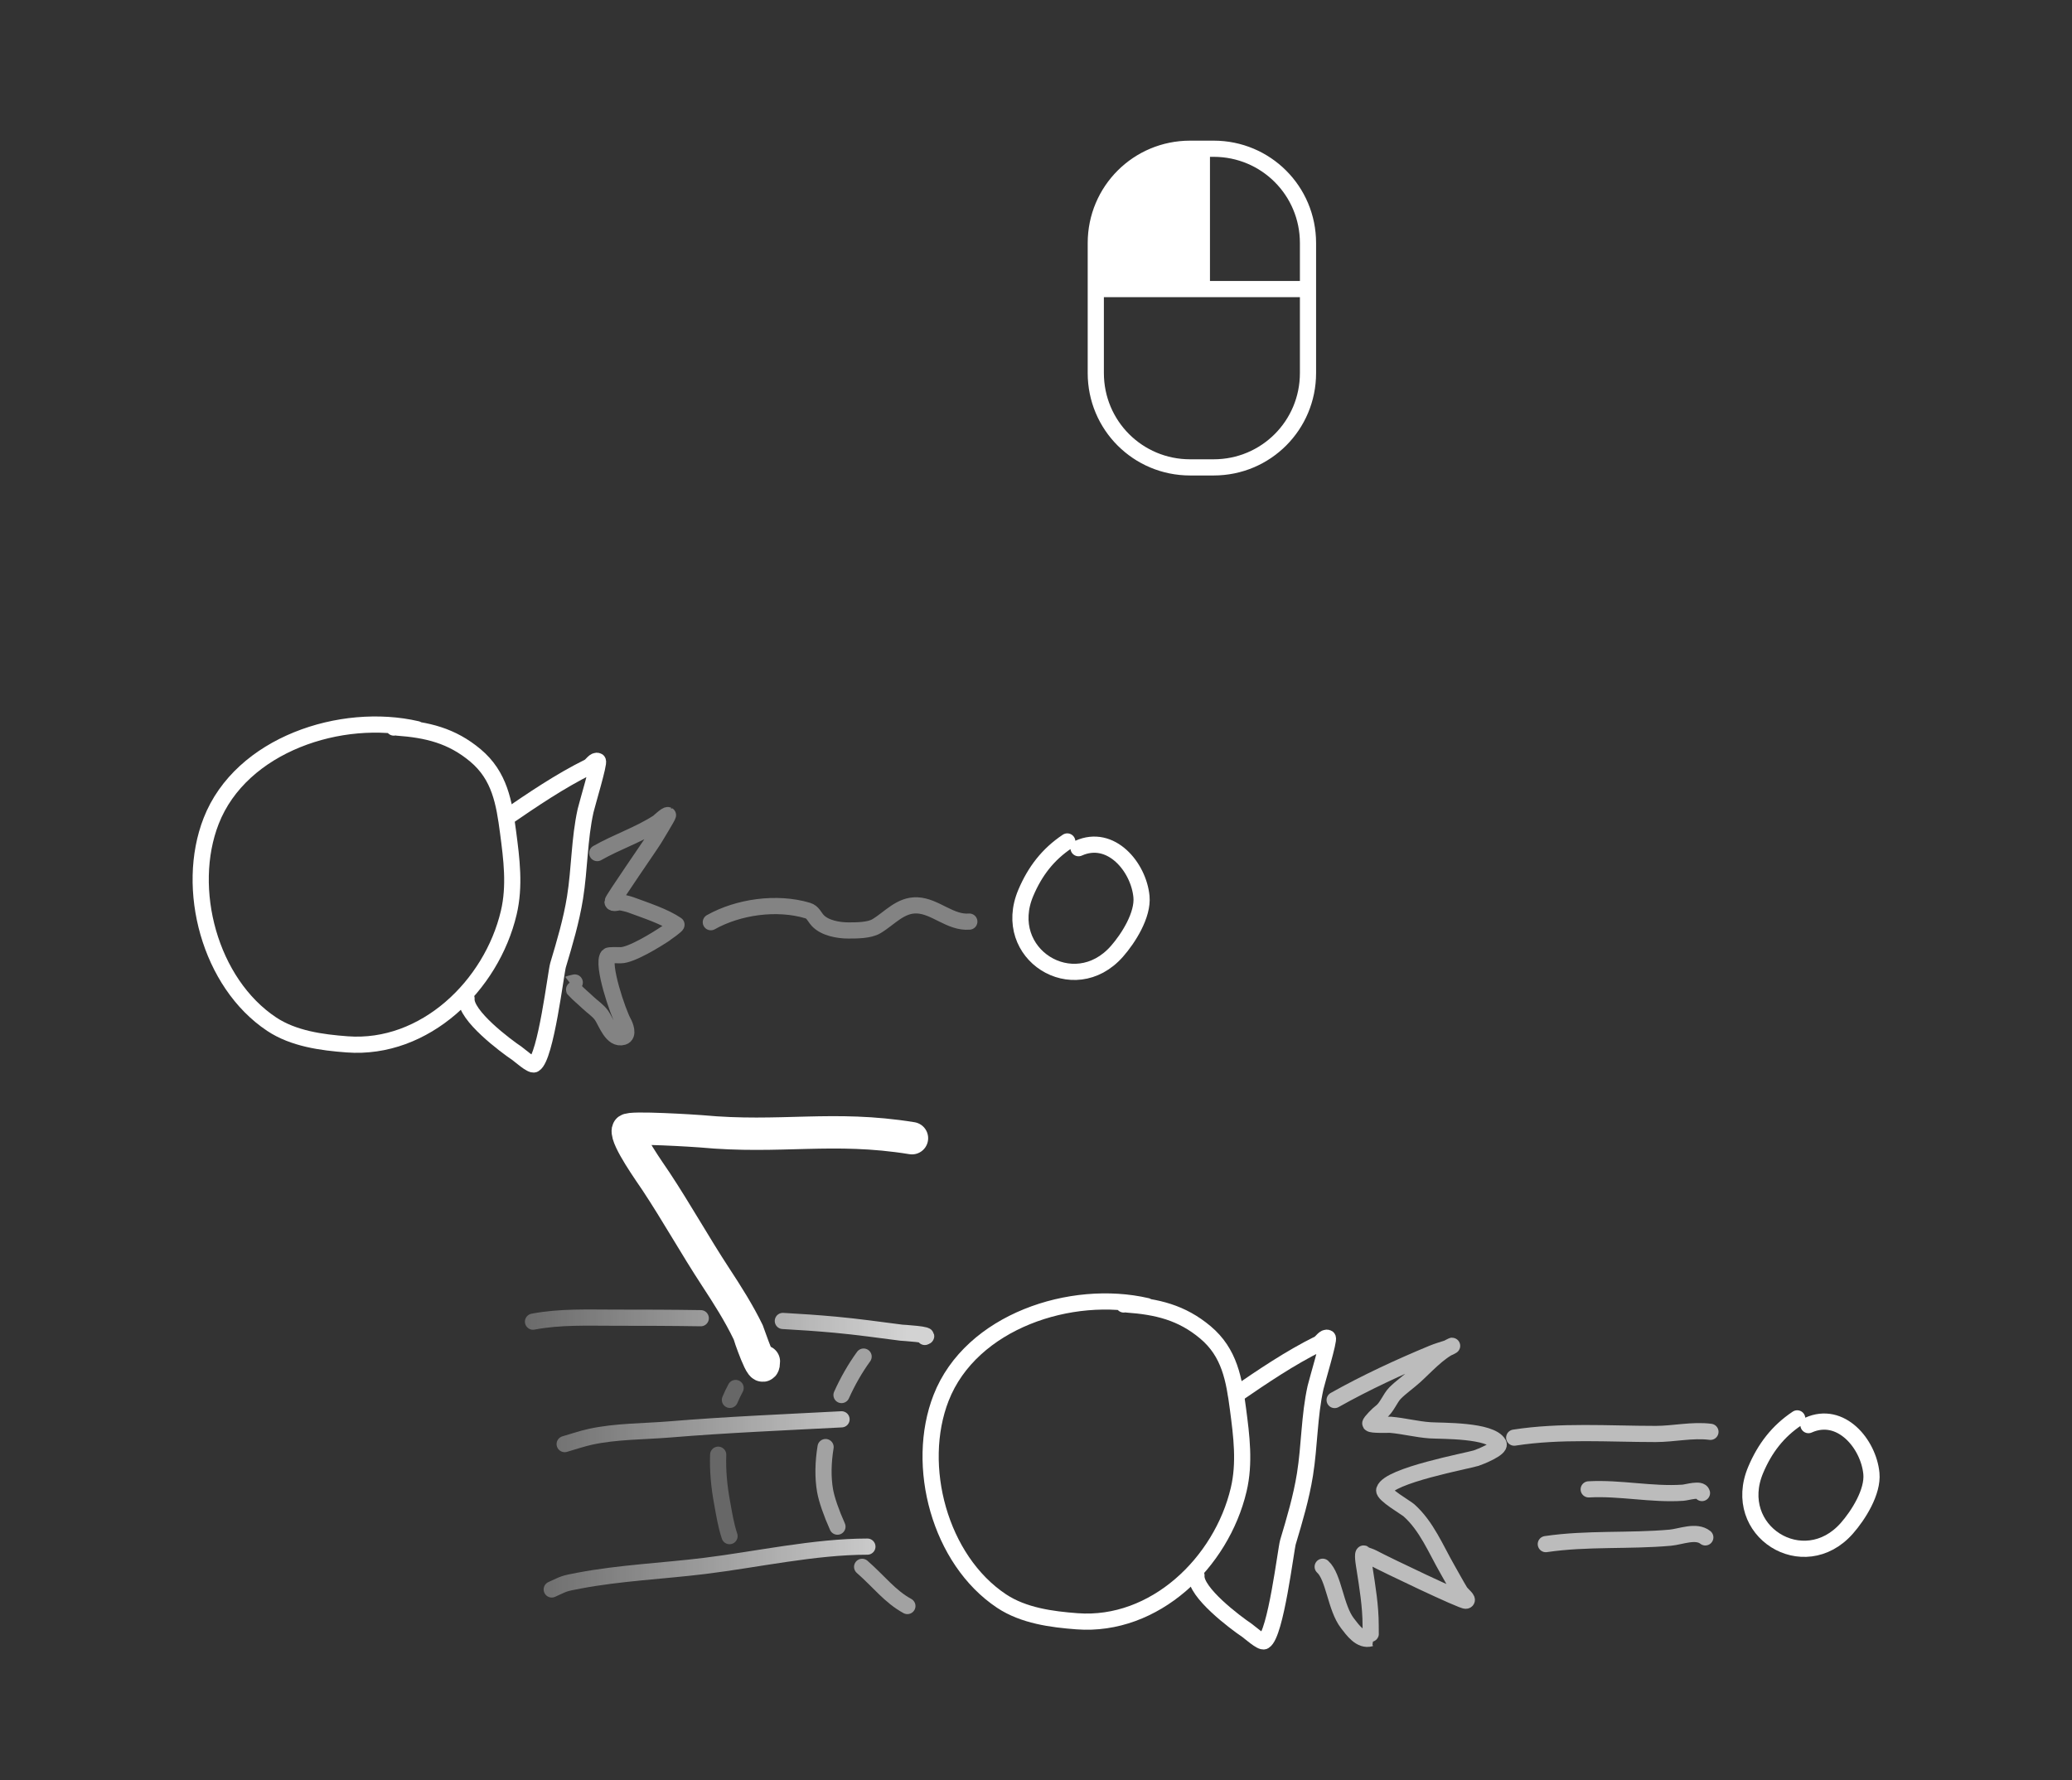 <?xml version="1.0" encoding="UTF-8" standalone="no"?>
<!-- Created with Inkscape (http://www.inkscape.org/) -->

<svg
   width="256"
   height="220"
   viewBox="0 0 67.733 58.208"
   version="1.1"
   id="svg5"
   inkscape:version="1.1.1 (3bf5ae0d25, 2021-09-20, custom)"
   sodipodi:docname="fire-control.svg"
   inkscape:export-filename="/home/quan/ssa-new/game/fire-control.png"
   inkscape:export-xdpi="96"
   inkscape:export-ydpi="96"
   xmlns:inkscape="http://www.inkscape.org/namespaces/inkscape"
   xmlns:sodipodi="http://sodipodi.sourceforge.net/DTD/sodipodi-0.dtd"
   xmlns:xlink="http://www.w3.org/1999/xlink"
   xmlns="http://www.w3.org/2000/svg"
   xmlns:svg="http://www.w3.org/2000/svg">
  <rect x="0" y="0" width="67.733" height="58.208" fill="#333333" stroke="none"/>
  <sodipodi:namedview
     id="namedview7"
     pagecolor="#ffffff"
     bordercolor="#eeeeee"
     borderopacity="1"
     inkscape:pageshadow="0"
     inkscape:pageopacity="0"
     inkscape:pagecheckerboard="0"
     inkscape:document-units="mm"
     showgrid="false"
     units="px"
     inkscape:zoom="5.0461102"
     inkscape:cx="78.278115"
     inkscape:cy="137.43259"
     inkscape:window-width="1880"
     inkscape:window-height="1000"
     inkscape:window-x="20"
     inkscape:window-y="20"
     inkscape:window-maximized="1"
     inkscape:current-layer="g15319"
     inkscape:snap-global="false" />
  <defs
     id="defs2">
    <linearGradient
       inkscape:collect="always"
       id="linearGradient15342">
      <stop
         style="stop-color:#ffffff;stop-opacity:0.271"
         offset="0"
         id="stop15338" />
      <stop
         style="stop-color:#ffffff;stop-opacity:0.785"
         offset="1"
         id="stop15340" />
    </linearGradient>
    <inkscape:path-effect
       effect="fillet_chamfer"
       id="path-effect70528"
       is_visible="true"
       lpeversion="1"
       satellites_param="F,0,0,1,0,4.535,0,1 @ F,0,0,1,0,4.535,0,1 @ F,0,0,1,0,4.535,0,1 @ F,0,1,1,0,2.564,0,1 @ F,0,0,1,0,4.535,0,1 @ F,0,0,1,0,4.535,0,1 @ F,0,1,1,0,2.564,0,1 @ F,0,0,1,0,4.535,0,1 @ F,0,0,1,0,4.535,0,1 @ F,0,0,1,0,4.535,0,1"
       unit="px"
       method="auto"
       mode="F"
       radius="0"
       chamfer_steps="1"
       flexible="false"
       use_knot_distance="true"
       apply_no_radius="true"
       apply_with_radius="true"
       only_selected="false"
       hide_knots="false" />
    <inkscape:path-effect
       effect="fillet_chamfer"
       id="path-effect5671"
       is_visible="true"
       lpeversion="1"
       satellites_param="F,0,0,1,0,4.535,0,1 @ F,0,0,1,0,4.535,0,1 @ F,0,0,1,0,4.535,0,1 @ F,0,1,1,0,2.564,0,1 @ F,0,0,1,0,4.535,0,1 @ F,0,0,1,0,4.535,0,1 @ F,0,1,1,0,2.564,0,1 @ F,0,0,1,0,4.535,0,1 @ F,0,0,1,0,4.535,0,1 @ F,0,0,1,0,4.535,0,1"
       unit="px"
       method="auto"
       mode="F"
       radius="0"
       chamfer_steps="1"
       flexible="false"
       use_knot_distance="true"
       apply_no_radius="true"
       apply_with_radius="true"
       only_selected="false"
       hide_knots="false" />
    <inkscape:path-effect
       effect="fillet_chamfer"
       id="path-effect5208"
       is_visible="true"
       lpeversion="1"
       satellites_param="F,0,0,1,0,0,0,1 @ F,0,0,1,0,0,0,1 @ F,0,0,1,0,0,0,1 @ F,0,0,1,0,0,0,1 @ F,0,0,1,0,0,0,1 @ F,0,0,1,0,0,0,1 @ F,0,0,1,0,0,0,1 @ F,0,0,1,0,0,0,1 @ F,0,0,1,0,0,0,1 @ F,0,0,1,0,0,0,1"
       unit="px"
       method="auto"
       mode="F"
       radius="0"
       chamfer_steps="1"
       flexible="false"
       use_knot_distance="true"
       apply_no_radius="true"
       apply_with_radius="true"
       only_selected="false"
       hide_knots="false" />
    <inkscape:path-effect
       effect="fillet_chamfer"
       id="path-effect2449"
       is_visible="true"
       lpeversion="1"
       satellites_param="F,0,0,1,0,0,0,1 @ F,0,0,1,0,1.058,0,1 @ F,0,0,1,0,1.058,0,1 @ F,0,0,1,0,1.058,0,1 @ F,0,0,1,0,1.058,0,1 @ F,0,0,1,0,1.058,0,1 @ F,0,0,1,0,1.058,0,1 @ F,0,0,1,0,1.058,0,1 @ F,0,0,1,0,1.058,0,1 @ F,0,0,1,0,0,0,1"
       unit="px"
       method="auto"
       mode="F"
       radius="4"
       chamfer_steps="1"
       flexible="false"
       use_knot_distance="true"
       apply_no_radius="true"
       apply_with_radius="true"
       only_selected="false"
       hide_knots="false" />
    <linearGradient
       inkscape:collect="always"
       xlink:href="#linearGradient15342"
       id="linearGradient15344"
       x1="19.766"
       y1="53.672"
       x2="32.288"
       y2="53.63"
       gradientUnits="userSpaceOnUse" />
  </defs>
  <g
     inkscape:label="Layer 1"
     inkscape:groupmode="layer"
     id="layer1">
    <g
       id="g15323"
       transform="translate(26.247,-0.908)">
      <path
         id="rect4815"
         style="fill:none;stroke:#ffffff;stroke-width:0.529;stroke-linecap:round;stroke-linejoin:round"
         d="m 12.658,5.771 h 0.769 c 1.709,0 3.084,1.375 3.084,3.084 v 4.25 c 0,1.709 -1.375,3.084 -3.084,3.084 H 12.658 c -1.709,0 -3.084,-1.375 -3.084,-3.084 V 8.855 c 0,-1.709 1.375,-3.084 3.084,-3.084 z M 9.653,10.359 H 16.472 M 13.042,5.831 V 10.239"
         sodipodi:nodetypes="ssssssssscccc" />
      <path
         style="fill:#ffffff;fill-opacity:1;stroke:none;stroke-width:0.265px;stroke-linecap:butt;stroke-linejoin:miter;stroke-opacity:1"
         d="M 13.042,5.831 V 10.239 L 9.653,10.359 9.655,7.961 11.124,6.066 Z"
         id="path6027" />
    </g>
    <g
       id="g15319"
       transform="translate(-2.606,-6.15)">
      <path
         style="fill:none;stroke:#ffffff;stroke-width:0.529;stroke-linecap:round;stroke-linejoin:round;stroke-miterlimit:4;stroke-dasharray:none;stroke-opacity:1"
         d="m 43.019,51.745 c 0.863,-0.592 1.75,-1.194 2.691,-1.661 0.106,-0.053 0.192,-0.239 0.3,-0.19 0.065,0.029 -0.356,1.424 -0.4,1.621 -0.207,0.932 -0.194,1.9 -0.345,2.842 -0.12,0.75 -0.339,1.486 -0.556,2.211 -0.069,0.23 -0.397,3.013 -0.778,3.242 -0.089,0.054 -0.488,-0.307 -0.567,-0.36 -0.356,-0.238 -1.697,-1.238 -1.646,-1.791"
         id="path6143" />
      <path
         id="path7387"
         style="fill:none;stroke:url(#linearGradient15344);stroke-width:0.529;stroke-linecap:round;stroke-linejoin:round;stroke-miterlimit:4;stroke-dasharray:none;stroke-opacity:1"
         d="m 20.642,58.116 c 0.436,-0.196 0.359,-0.188 0.901,-0.29 1.354,-0.255 2.737,-0.312 4.103,-0.48 1.709,-0.211 3.591,-0.63 5.315,-0.63 m -9.896,-3.352 c 0.282,-0.08 0.559,-0.178 0.845,-0.24 0.837,-0.182 1.738,-0.17 2.591,-0.24 1.873,-0.155 3.74,-0.231 5.615,-0.33 M 20.03,49.361 c 0.879,-0.168 1.778,-0.13 2.668,-0.13 0.936,0 1.876,0.002 2.816,0.017 m 2.683,0.09 c 0.573,0.031 1.146,0.071 1.716,0.123 0.721,0.066 1.439,0.168 2.157,0.26 0.031,0.004 1.036,0.059 0.767,0.14" />
      <path
         style="fill:none;stroke:#ffffff;stroke-width:0.529;stroke-linecap:round;stroke-linejoin:round;stroke-miterlimit:4;stroke-dasharray:none;stroke-opacity:1"
         d="m 61.356,52.523 c -0.635,0.423 -1.059,0.979 -1.356,1.681 -0.847,2.002 1.57,3.513 2.98,1.911 0.374,-0.425 0.859,-1.19 0.801,-1.791 -0.093,-0.966 -0.998,-2.057 -2.057,-1.581"
         id="path7389" />
      <path
         id="path7403"
         style="opacity:0.669;fill:none;stroke:#ffffff;stroke-width:0.529;stroke-linecap:round;stroke-linejoin:round;stroke-miterlimit:4;stroke-dasharray:none;stroke-opacity:1"
         d="m 46.235,51.923 c 1.016,-0.571 2.116,-1.081 3.202,-1.531 0.163,-0.067 0.333,-0.114 0.5,-0.17 0.048,-0.016 0.179,-0.091 0.133,-0.07 -0.442,0.199 -0.87,0.683 -1.223,1.001 -0.205,0.185 -0.441,0.347 -0.634,0.54 -0.169,0.169 -0.277,0.495 -0.478,0.63 -0.05,0.033 -0.355,0.332 -0.334,0.37 0.032,0.058 0.606,0.035 0.667,0.04 0.433,0.038 0.856,0.151 1.29,0.18 0.374,0.025 1.982,-0.015 2.235,0.44 0.085,0.154 -0.617,0.433 -0.734,0.47 -0.28,0.089 -2.85,0.563 -3.002,1.041 -0.045,0.141 0.711,0.581 0.801,0.66 0.584,0.516 0.885,1.276 1.268,1.941 0.138,0.24 0.267,0.484 0.411,0.72 0.061,0.101 0.305,0.277 0.189,0.3 -0.109,0.022 -2.622,-1.178 -3.035,-1.401 -0.084,-0.045 -0.168,-0.066 -0.256,-0.1 -0.011,-0.004 -0.045,-0.055 -0.056,-0.04 -0.044,0.06 0.031,0.464 0.033,0.48 0.095,0.61 0.2,1.242 0.2,1.861 0,0.18 0.005,0.429 0,0.43 -0.33,0.099 -0.589,-0.275 -0.756,-0.49 -0.397,-0.51 -0.443,-1.52 -0.812,-1.851 m 7.294,-0.74 c 1.346,-0.199 2.72,-0.089 4.069,-0.21 0.342,-0.031 0.844,-0.251 1.145,-0.01 M 54.54,54.844 c 1.027,-0.057 2.055,0.179 3.08,0.11 0.137,-0.009 0.583,-0.152 0.623,0.01 m -6.138,-1.811 c 1.53,-0.238 3.084,-0.12 4.625,-0.12 0.59,0 1.203,-0.146 1.79,-0.07" />
      <path
         style="fill:none;stroke:#ffffff;stroke-width:0.529;stroke-linecap:round;stroke-linejoin:round;stroke-miterlimit:4;stroke-dasharray:none;stroke-opacity:1"
         d="m 40.097,48.851 c -2.458,-0.57 -5.747,0.493 -6.727,3.002 -0.866,2.218 -0.046,5.299 1.979,6.644 0.714,0.474 1.632,0.598 2.468,0.66 2.535,0.19 4.717,-1.915 5.281,-4.303 0.207,-0.875 0.093,-1.757 -0.022,-2.632 -0.128,-0.97 -0.272,-1.845 -1.067,-2.512 -0.777,-0.651 -1.579,-0.84 -2.568,-0.911 -0.033,-0.002 -0.087,-0.031 -0.1,0"
         id="path7526"
         sodipodi:nodetypes="csssssscc" />
      <path
         style="opacity:0.544;fill:none;stroke:#ffffff;stroke-width:0.529;stroke-linecap:round;stroke-linejoin:round;stroke-miterlimit:4;stroke-dasharray:none;stroke-opacity:1"
         d="m 30.837,50.503 c -0.278,0.384 -0.522,0.811 -0.722,1.257 m -0.521,1.701 c -0.082,0.505 -0.092,0.991 -0.017,1.424 0.051,0.29 0.206,0.736 0.405,1.178 m 0.807,1.314 c 0.551,0.482 0.907,0.968 1.479,1.281"
         id="path7757"
         sodipodi:nodetypes="cccsccc" />
      <path
         style="opacity:0.255;fill:none;stroke:#ffffff;stroke-width:0.529;stroke-linecap:round;stroke-linejoin:round;stroke-miterlimit:4;stroke-dasharray:none;stroke-opacity:1"
         d="m 26.653,51.529 c -0.069,0.128 -0.131,0.258 -0.186,0.389 m -0.384,1.793 c -0.019,0.514 0.03,1.038 0.127,1.563 0.074,0.402 0.12,0.718 0.244,1.099"
         id="path7759"
         sodipodi:nodetypes="cccsc" />
      <path
         style="fill:none;stroke:#ffffff;stroke-width:0.529;stroke-linecap:round;stroke-linejoin:round;stroke-miterlimit:4;stroke-dasharray:none;stroke-opacity:1"
         d="m 19.158,32.883 c 0.863,-0.592 1.75,-1.194 2.691,-1.661 0.106,-0.053 0.192,-0.239 0.3,-0.19 0.065,0.029 -0.356,1.424 -0.4,1.621 -0.207,0.932 -0.194,1.9 -0.345,2.842 -0.12,0.75 -0.339,1.486 -0.556,2.211 -0.069,0.23 -0.397,3.013 -0.778,3.242 -0.089,0.054 -0.488,-0.307 -0.567,-0.36 -0.356,-0.238 -1.697,-1.238 -1.646,-1.791"
         id="path8740" />
      <path
         style="fill:none;stroke:#ffffff;stroke-width:0.529;stroke-linecap:round;stroke-linejoin:round;stroke-miterlimit:4;stroke-dasharray:none;stroke-opacity:1"
         d="m 37.495,33.661 c -0.635,0.423 -1.059,0.979 -1.356,1.681 -0.847,2.002 1.57,3.513 2.98,1.911 0.374,-0.425 0.859,-1.19 0.801,-1.791 -0.093,-0.966 -0.998,-2.057 -2.057,-1.581"
         id="path8742" />
      <path
         style="fill:none;stroke:#ffffff;stroke-width:0.529;stroke-linecap:round;stroke-linejoin:round;stroke-miterlimit:4;stroke-dasharray:none;stroke-opacity:1"
         d="m 16.236,29.989 c -2.458,-0.57 -5.747,0.493 -6.727,3.002 -0.866,2.218 -0.046,5.299 1.979,6.644 0.714,0.474 1.632,0.598 2.468,0.66 2.535,0.19 4.717,-1.915 5.281,-4.303 0.207,-0.875 0.093,-1.757 -0.022,-2.632 -0.128,-0.97 -0.272,-1.845 -1.067,-2.512 -0.777,-0.651 -1.579,-0.84 -2.568,-0.911 -0.033,-0.002 -0.087,-0.031 -0.1,0"
         id="path8744"
         sodipodi:nodetypes="csssssscc" />
      <path
         id="path8885"
         style="opacity:0.391;fill:none;stroke:#ffffff;stroke-width:0.529;stroke-linecap:round;stroke-linejoin:round;stroke-miterlimit:4;stroke-dasharray:none;stroke-opacity:1"
         d="m 22.129,34.041 c 0.643,-0.367 1.355,-0.599 1.979,-1.001 0.04,-0.026 0.282,-0.263 0.334,-0.24 0.02,0.009 -0.409,0.709 -0.445,0.77 -0.094,0.161 -1.368,1.995 -1.368,2.061 0,0.086 0.171,0.011 0.256,0.02 0.08,0.009 0.263,0.054 0.334,0.08 0.525,0.194 1.095,0.377 1.501,0.65 0.025,0.017 -0.352,0.288 -0.356,0.29 -0.301,0.203 -1.124,0.71 -1.468,0.71 -0.055,0 -0.382,-0.015 -0.411,0.02 -0.221,0.265 0.322,1.851 0.5,2.171 0.057,0.103 0.189,0.42 -0.011,0.48 -0.366,0.11 -0.551,-0.485 -0.7,-0.7 -0.116,-0.166 -0.3,-0.282 -0.445,-0.42 -0.157,-0.15 -0.31,-0.269 -0.456,-0.43 -0.01,-0.011 -0.169,-0.179 -0.167,-0.18 0.061,-0.024 0.126,-0.033 0.189,-0.05 m 12.898,-1.991 c -0.619,0.052 -1.109,-0.504 -1.701,-0.53 -0.551,-0.025 -0.9,0.42 -1.334,0.68 -0.235,0.141 -0.652,0.14 -0.923,0.14 -0.32,0 -0.771,-0.078 -1.001,-0.33 -0.109,-0.12 -0.155,-0.27 -0.322,-0.32 -1.016,-0.305 -2.278,-0.121 -3.169,0.38" />
      <path
         style="fill:none;stroke:#ffffff;stroke-width:1.058;stroke-linecap:round;stroke-linejoin:round;stroke-miterlimit:4;stroke-dasharray:none;stroke-opacity:1"
         d="m 32.418,43.363 c -2.588,-0.42 -4.288,0.019 -6.897,-0.226 -0.115,-0.011 -2.367,-0.157 -2.391,-0.04 -0.059,0.293 0.743,1.409 0.923,1.681 0.676,1.023 1.274,2.096 1.946,3.122 0.384,0.586 0.762,1.179 1.067,1.811 0.007,0.014 0.511,1.541 0.511,0.951"
         id="path10315"
         sodipodi:nodetypes="csssscc" />
    </g>
  </g>
</svg>
